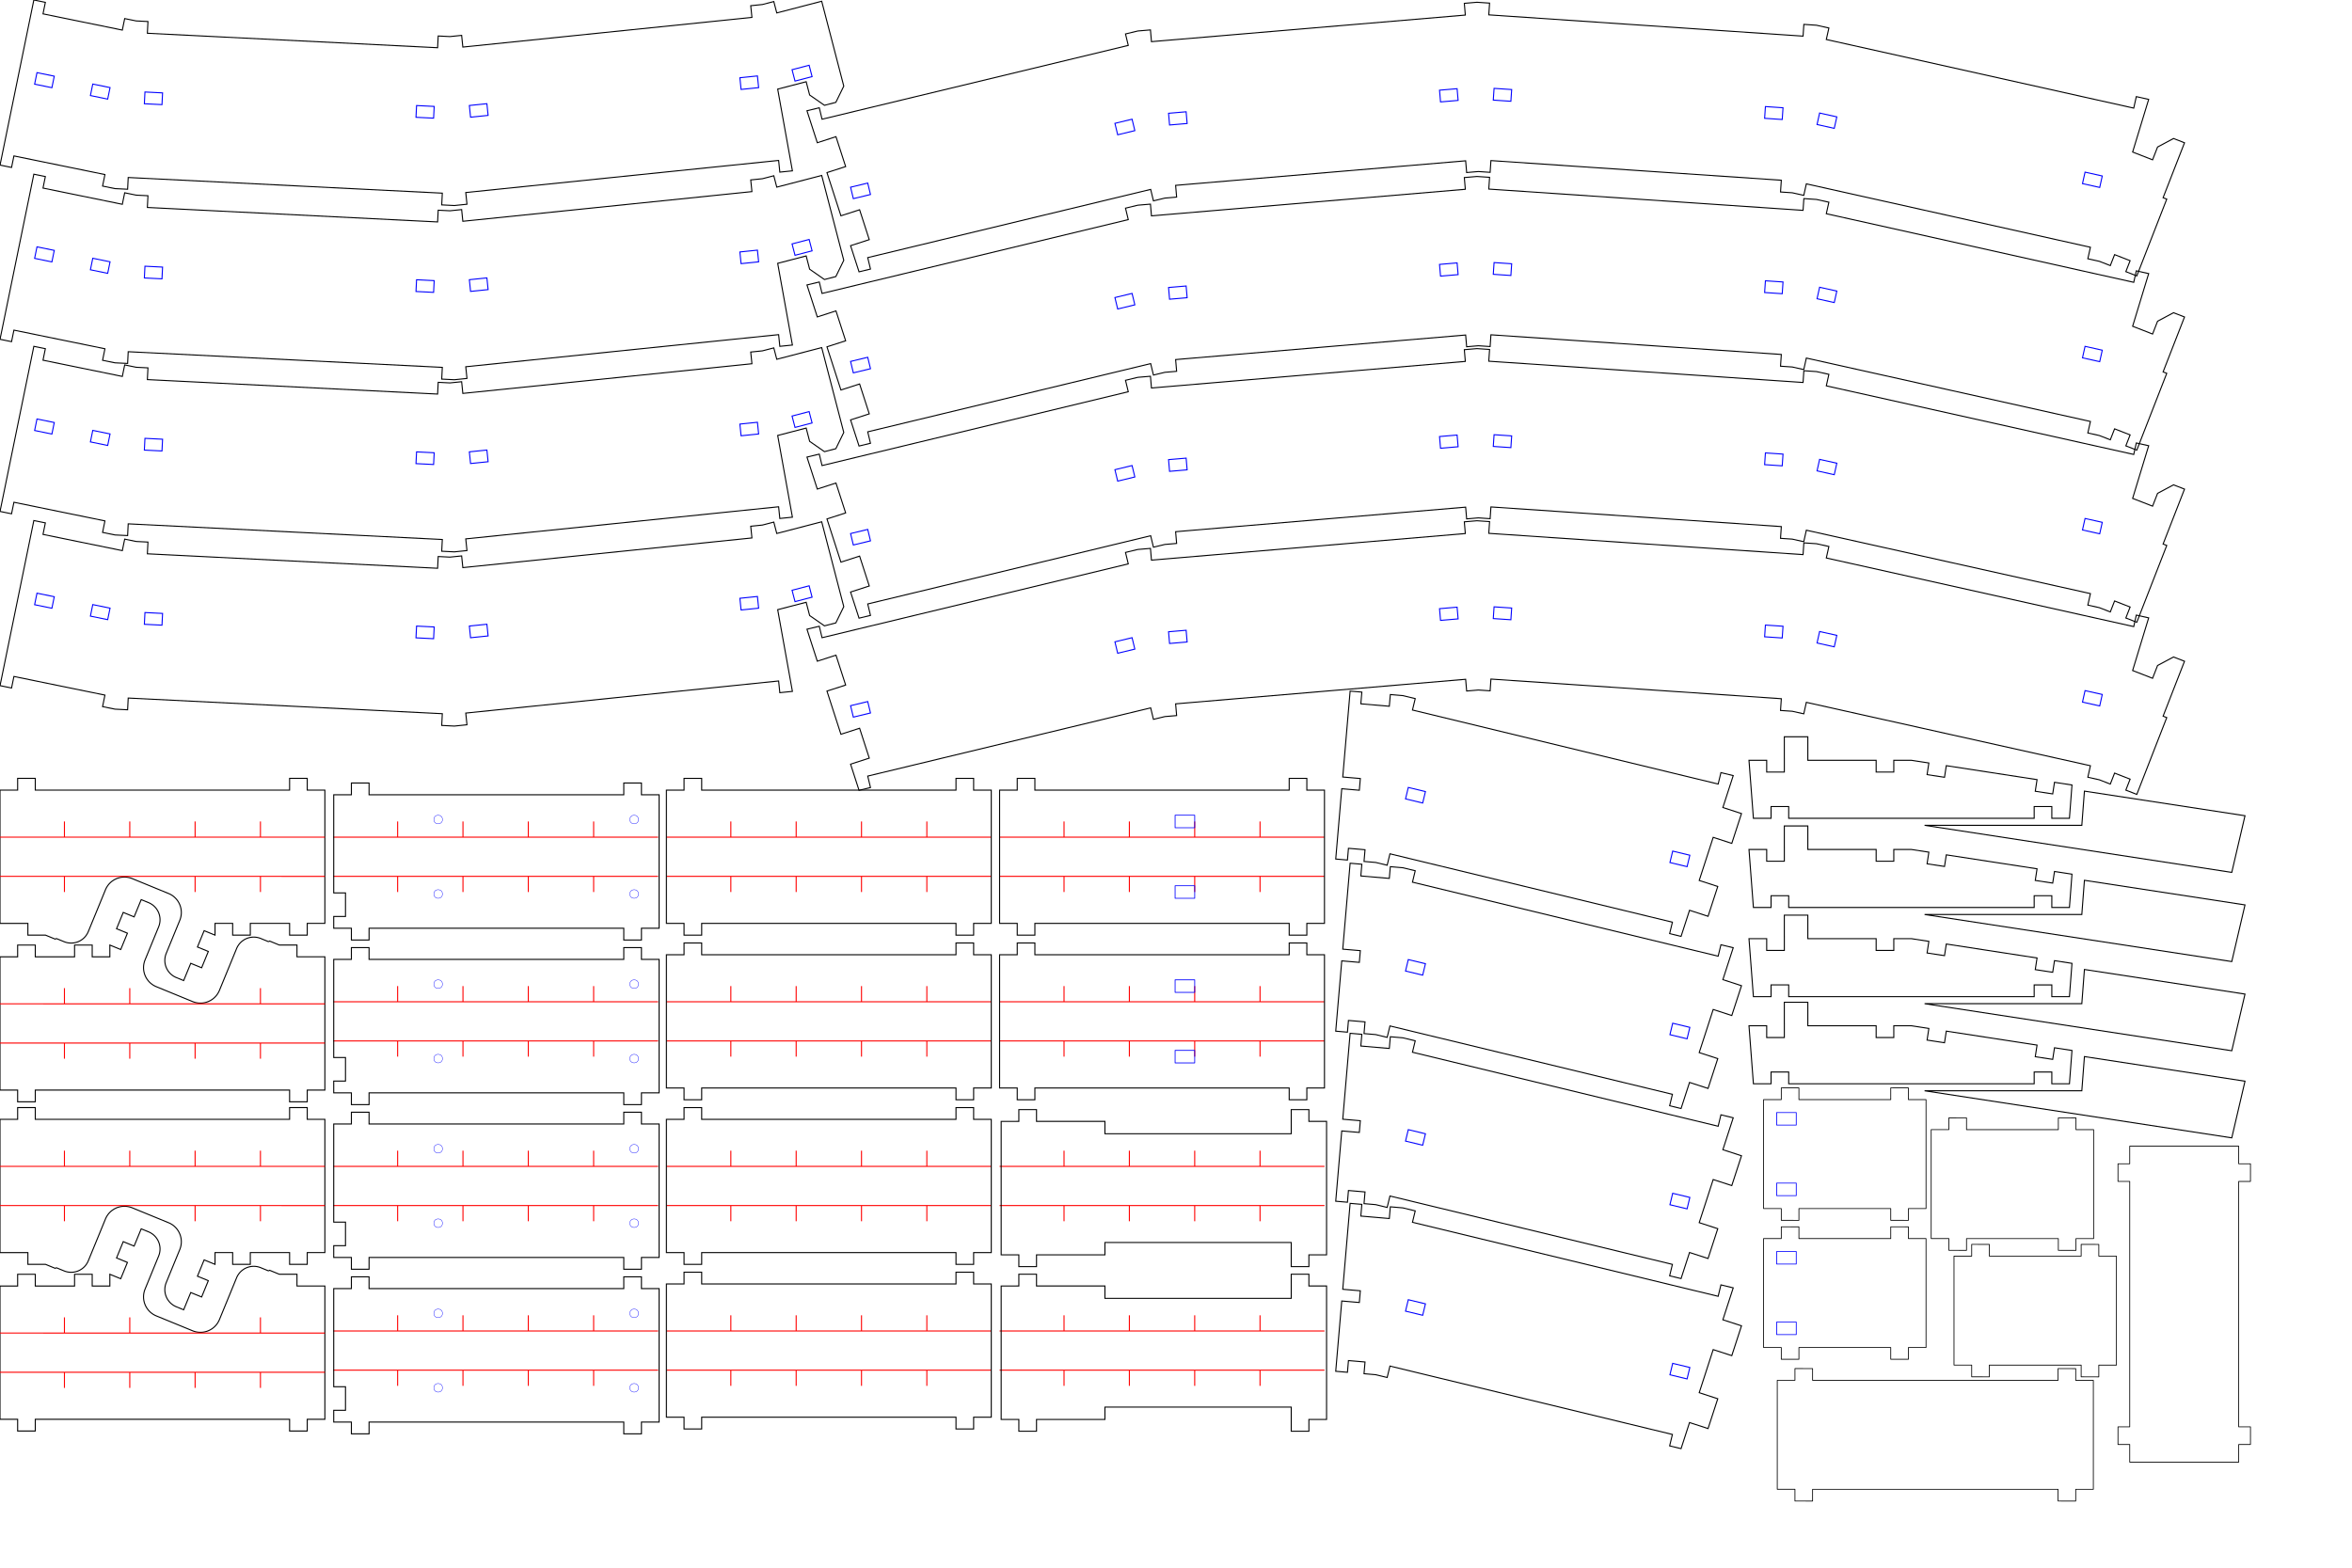 <?xml version="1.0" encoding="UTF-8" standalone="no"?>
<svg
   xmlns:dc="http://purl.org/dc/elements/1.1/"
   xmlns:cc="http://creativecommons.org/ns#"
   xmlns:rdf="http://www.w3.org/1999/02/22-rdf-syntax-ns#"
   xmlns:svg="http://www.w3.org/2000/svg"
   xmlns="http://www.w3.org/2000/svg"
   xmlns:sodipodi="http://sodipodi.sourceforge.net/DTD/sodipodi-0.dtd"
   xmlns:inkscape="http://www.inkscape.org/namespaces/inkscape"
   width="600mm"
   height="400mm"
   viewBox="0 0 600 400"
   version="1.1"
   id="svg8"
   inkscape:version="1.0.2 (e86c870879, 2021-01-15)"
   sodipodi:docname="5_1x_last_piece.svg">
  <defs
     id="defs1031" />
  <sodipodi:namedview
     id="base"
     pagecolor="#ffffff"
     bordercolor="#666666"
     borderopacity="1.0"
     inkscape:pageopacity="0.0"
     inkscape:pageshadow="2"
     inkscape:zoom="0.175"
     inkscape:cx="1404.2967"
     inkscape:cy="1122.6555"
     inkscape:document-units="mm"
     inkscape:current-layer="g1096"
     inkscape:document-rotation="0"
     showgrid="false"
     showguides="true"
     inkscape:guide-bbox="true"
     inkscape:snap-center="true"
     inkscape:snap-intersection-paths="true"
     inkscape:snap-midpoints="true"
     inkscape:window-width="1364"
     inkscape:window-height="750"
     inkscape:window-x="1"
     inkscape:window-y="17"
     inkscape:window-maximized="0"
     inkscape:object-paths="true"
     inkscape:snap-smooth-nodes="true"
     inkscape:snap-global="true"
     inkscape:snap-bbox="true"
     inkscape:snap-bbox-edge-midpoints="false" />
  <g
     inkscape:label="test1"
     inkscape:groupmode="layer"
     id="g1096"
     style="display:inline">
    <path
       style="fill:none;stroke:#0000ff;stroke-width:0.265px;stroke-linecap:butt;stroke-linejoin:miter;stroke-opacity:1"
       d=""
       id="path952" />
    <path
       style="fill:none;stroke:#0000ff;stroke-width:0.265px;stroke-linecap:butt;stroke-linejoin:miter;stroke-opacity:1"
       d=""
       id="path1032" />
    <g
       id="g5289"
       transform="rotate(90,289.42,1012.598)" />
    <g
       id="g10091"
       transform="rotate(180,107.626,93.86)"
       style="display:inline">
      <g
         id="g2425-3"
         transform="rotate(-14.573,-438.714,658.673)">
        <path
           id="path2421-6"
           style="fill:none;stroke:#0000ff;stroke-width:0.265px;stroke-linecap:butt;stroke-linejoin:miter;stroke-opacity:1"
           d="m 117.131,296.367 v 3 h 4.5 v -3 z m 13.903,0.716 -0.454,2.965 4.448,0.682 0.454,-2.965 z m 68.575,10.51 -0.454,2.965 4.448,0.682 0.454,-2.965 z m 13.634,2.814 -0.898,2.862 4.293,1.348 0.898,-2.862 z m 66.192,20.778 -0.898,2.862 4.293,1.348 0.898,-2.862 z m 13.05,4.847 -1.322,2.693 4.04,1.983 1.322,-2.693 z m 13.04,6.4 -1.322,2.693 4.04,1.983 1.322,-2.693 z" />
        <path
           id="path2423-7"
           style="fill:none;stroke:#000000;stroke-width:0.265px;stroke-linecap:butt;stroke-linejoin:miter;stroke-opacity:1"
           d="m 128.036,274.367 -1.61,21.125 h -7.511 v -3.5 l -3,-3.5 h -3 l -3,3.5 v 22.375 h 11.845 v 3 h 3 l 2.966,0.455 0.454,-2.966 73.278,11.231 -0.455,2.966 2.965,0.454 2.862,0.899 0.899,-2.862 70.731,22.202 -0.898,2.862 2.862,0.898 2.693,1.322 1.322,-2.693 18.542,9.1 -1.321,2.693 2.693,1.322 18.945,-38.602 -2.693,-1.322 -1.322,2.693 -21.277,-10.443 1.321,-2.693 -2.898,-1.423 -3.08,-0.967 -0.899,2.862 -76.546,-24.027 0.898,-2.862 -3.08,-0.967 -3.192,-0.489 -0.454,2.966 -79.303,-12.154 0.454,-2.965 z" />
      </g>
      <g
         id="g2431-5"
         transform="rotate(-14.573,-612.529,636.448)">
        <path
           id="path2427-3"
           style="fill:none;stroke:#0000ff;stroke-width:0.265px;stroke-linecap:butt;stroke-linejoin:miter;stroke-opacity:1"
           d="m 117.131,296.367 v 3 h 4.5 v -3 z m 13.903,0.716 -0.454,2.965 4.448,0.682 0.454,-2.965 z m 68.575,10.51 -0.454,2.965 4.448,0.682 0.454,-2.965 z m 13.634,2.814 -0.898,2.862 4.293,1.348 0.898,-2.862 z m 66.192,20.778 -0.898,2.862 4.293,1.348 0.898,-2.862 z m 13.05,4.847 -1.322,2.693 4.04,1.983 1.322,-2.693 z m 13.04,6.4 -1.322,2.693 4.04,1.983 1.322,-2.693 z" />
        <path
           id="path2429-5"
           style="fill:none;stroke:#000000;stroke-width:0.265px;stroke-linecap:butt;stroke-linejoin:miter;stroke-opacity:1"
           d="m 128.036,274.367 -1.61,21.125 h -7.511 v -3.5 l -3,-3.5 h -3 l -3,3.5 v 22.375 h 11.845 v 3 h 3 l 2.966,0.455 0.454,-2.966 73.278,11.231 -0.455,2.966 2.965,0.454 2.862,0.899 0.899,-2.862 70.731,22.202 -0.898,2.862 2.862,0.898 2.693,1.322 1.322,-2.693 18.542,9.1 -1.321,2.693 2.693,1.322 18.945,-38.602 -2.693,-1.322 -1.322,2.693 -21.277,-10.443 1.321,-2.693 -2.898,-1.423 -3.08,-0.967 -0.899,2.862 -76.546,-24.027 0.898,-2.862 -3.08,-0.967 -3.192,-0.489 -0.454,2.966 -79.303,-12.154 0.454,-2.965 z" />
      </g>
      <g
         id="g2437-6"
         transform="rotate(-14.573,-784.275,614.488)">
        <path
           id="path2433-2"
           style="fill:none;stroke:#0000ff;stroke-width:0.265px;stroke-linecap:butt;stroke-linejoin:miter;stroke-opacity:1"
           d="m 117.131,296.367 v 3 h 4.5 v -3 z m 13.903,0.716 -0.454,2.965 4.448,0.682 0.454,-2.965 z m 68.575,10.51 -0.454,2.965 4.448,0.682 0.454,-2.965 z m 13.634,2.814 -0.898,2.862 4.293,1.348 0.898,-2.862 z m 66.192,20.778 -0.898,2.862 4.293,1.348 0.898,-2.862 z m 13.05,4.847 -1.322,2.693 4.04,1.983 1.322,-2.693 z m 13.04,6.4 -1.322,2.693 4.04,1.983 1.322,-2.693 z" />
        <path
           id="path2435-9"
           style="fill:none;stroke:#000000;stroke-width:0.265px;stroke-linecap:butt;stroke-linejoin:miter;stroke-opacity:1"
           d="m 128.036,274.367 -1.61,21.125 h -7.511 v -3.5 l -3,-3.5 h -3 l -3,3.5 v 22.375 h 11.845 v 3 h 3 l 2.966,0.455 0.454,-2.966 73.278,11.231 -0.455,2.966 2.965,0.454 2.862,0.899 0.899,-2.862 70.731,22.202 -0.898,2.862 2.862,0.898 2.693,1.322 1.322,-2.693 18.542,9.1 -1.321,2.693 2.693,1.322 18.945,-38.602 -2.693,-1.322 -1.322,2.693 -21.277,-10.443 1.321,-2.693 -2.898,-1.423 -3.08,-0.967 -0.899,2.862 -76.546,-24.027 0.898,-2.862 -3.08,-0.967 -3.192,-0.489 -0.454,2.966 -79.303,-12.154 0.454,-2.965 z" />
      </g>
      <g
         id="g2443-1"
         transform="rotate(-14.573,-958.09,592.263)">
        <path
           id="path2439-2"
           style="fill:none;stroke:#0000ff;stroke-width:0.265px;stroke-linecap:butt;stroke-linejoin:miter;stroke-opacity:1"
           d="m 117.131,296.367 v 3 h 4.5 v -3 z m 13.903,0.716 -0.454,2.965 4.448,0.682 0.454,-2.965 z m 68.575,10.51 -0.454,2.965 4.448,0.682 0.454,-2.965 z m 13.634,2.814 -0.898,2.862 4.293,1.348 0.898,-2.862 z m 66.192,20.778 -0.898,2.862 4.293,1.348 0.898,-2.862 z m 13.05,4.847 -1.322,2.693 4.04,1.983 1.322,-2.693 z m 13.04,6.4 -1.322,2.693 4.04,1.983 1.322,-2.693 z" />
        <path
           id="path2441-7"
           style="fill:none;stroke:#000000;stroke-width:0.265px;stroke-linecap:butt;stroke-linejoin:miter;stroke-opacity:1"
           d="m 128.036,274.367 -1.61,21.125 h -7.511 v -3.5 l -3,-3.5 h -3 l -3,3.5 v 22.375 h 11.845 v 3 h 3 l 2.966,0.455 0.454,-2.966 73.278,11.231 -0.455,2.966 2.965,0.454 2.862,0.899 0.899,-2.862 70.731,22.202 -0.898,2.862 2.862,0.898 2.693,1.322 1.322,-2.693 18.542,9.1 -1.321,2.693 2.693,1.322 18.945,-38.602 -2.693,-1.322 -1.322,2.693 -21.277,-10.443 1.321,-2.693 -2.898,-1.423 -3.08,-0.967 -0.899,2.862 -76.546,-24.027 0.898,-2.862 -3.08,-0.967 -3.192,-0.489 -0.454,2.966 -79.303,-12.154 0.454,-2.965 z" />
      </g>
    </g>
    <g
       id="g9321"
       transform="translate(0,-601.396)"
       style="display:inline">
      <g
         id="g9355">
        <path
           id="path2013-0"
           style="fill:none;stroke:#ff0000;stroke-width:0.265px;stroke-linecap:butt;stroke-linejoin:miter;stroke-opacity:1"
           d="m 236.438,829 v -4 m 0,-10 v -4 m -16.667,18 v -4 m 0,-10 v -4 m -16.667,18 v -4 m 0,-10 v -4 m -16.667,18 v -4 m 0,-10 v -4 m -16.438,14 h 82.876 M 170,815 h 82.876"
           sodipodi:nodetypes="cccccccccccccccccccc" />
        <g
           transform="translate(211.438,820)"
           id="g2019-9">
          <path
             style="fill:none;stroke:#000000;stroke-width:0.265px;stroke-linecap:butt;stroke-linejoin:miter;stroke-opacity:1"
             d="m -36.938,-17 v -3 h 4.5 v 3 h 64.876 v -3 h 4.5 v 3 h 4.5 v 34 h -4.5 v 3 h -4.5 v -3 h -64.876 v 3 h -4.5 v -3 h -4.5 v -34 z"
             id="path2015-3" />
          <path
             style="fill:none;stroke:#0000ff;stroke-width:0.265px;stroke-linecap:butt;stroke-linejoin:miter;stroke-opacity:1"
             d=""
             id="path2017-6" />
        </g>
      </g>
      <g
         id="g9349">
        <path
           id="path2614-0"
           style="fill:none;stroke:#ff0000;stroke-width:0.265px;stroke-linecap:butt;stroke-linejoin:miter;stroke-opacity:1"
           d="m 151.438,829 v -4 m 0,-10 v -4 m -16.667,18 v -4 m 0,-10 v -4 m -16.667,18 v -4 m 0,-10 v -4 m -16.667,18 v -4 m 0,-10 v -4 m -16.438,14 h 82.876 M 85,815 h 82.876"
           sodipodi:nodetypes="cccccccccccccccccccc" />
        <g
           transform="translate(126.438,820)"
           id="g2620-6">
          <path
             id="path2616-2"
             style="fill:none;stroke:#000000;stroke-width:1px;stroke-linecap:butt;stroke-linejoin:miter;stroke-opacity:1"
             d="m 338.268,2834.646 v 11.338 h -17.008 v 94.488 h 11.336 v 22.678 h -11.336 v 11.338 h 17.008 v 11.338 h 17.008 v -11.338 h 245.201 v 11.338 h 17.008 v -11.338 h 17.008 v -128.504 h -17.008 v -11.338 h -17.008 v 11.338 H 355.275 v -11.338 z"
             transform="matrix(0.265,0,0,0.265,-126.438,-770)" />
          <path
             style="fill:none;stroke:#0000ff;stroke-width:0.265px;stroke-linecap:butt;stroke-linejoin:miter;stroke-opacity:1"
             d=""
             id="path2618-6" />
        </g>
        <circle
           style="display:inline;fill:none;stroke:#0000ff;stroke-width:0.1;stroke-linejoin:round;stroke-opacity:1;stop-color:#000000"
           id="circle2714-1"
           cx="161.776"
           cy="829.5"
           r="1.1" />
        <circle
           style="display:inline;fill:none;stroke:#0000ff;stroke-width:0.1;stroke-linejoin:round;stroke-opacity:1;stop-color:#000000"
           id="circle8351-8"
           cx="161.776"
           cy="810.5"
           r="1.1" />
        <circle
           style="display:inline;fill:none;stroke:#0000ff;stroke-width:0.1;stroke-linejoin:round;stroke-opacity:1;stop-color:#000000"
           id="circle8353-7"
           cx="111.776"
           cy="829.5"
           r="1.1" />
        <circle
           style="display:inline;fill:none;stroke:#0000ff;stroke-width:0.1;stroke-linejoin:round;stroke-opacity:1;stop-color:#000000"
           id="circle8355-9"
           cx="111.776"
           cy="810.5"
           r="1.1" />
      </g>
      <g
         id="g9339">
        <path
           id="path3151-2"
           style="fill:none;stroke:#000000;stroke-width:0.265px;stroke-linecap:butt;stroke-linejoin:miter;stroke-opacity:1"
           d="M 4.5,800 V 803 H 1.9828281e-4 v 34 H 7.115 v 3 h 4.5 l 2.487,1.02 0.16,-0.096 a 0.25,0.25 0 0 1 0.224,-0.017 l 1.85,0.759 c 2.439,1 5.197,-0.153 6.197,-2.592 l 2.875,-7.007 0.166,-0.406 1.32,-3.217 c 0.827,-2.015 2.753,-3.241 4.8,-3.261 0.682,-0.007 1.379,0.121 2.051,0.396 l 9.252,3.796 c 2.686,1.102 3.966,4.161 2.865,6.847 -7.94e-4,0.002 -0.004,0.008 -0.007,0.015 0.002,-0.004 0.004,-0.007 0.005,-0.009 l -2.102,5.123 -1.348,3.286 c -1,2.439 0.153,5.197 2.592,6.197 l 1.85,0.759 1.808,-4.406 2.776,1.138 1.708,-4.163 -2.776,-1.138 1.708,-4.164 2.776,1.139 v -3 h 4.5 v 3 h 4.5 v -3 H 73.876 v 3 h 4.5 v -3 h 4.5 V 803 h -4.5 v -3 H 73.876 V 803 H 9 v -3 z" />
        <path
           id="path3153-0"
           style="fill:none;stroke:#ff0000;stroke-width:0.265px;stroke-linecap:butt;stroke-linejoin:miter;stroke-opacity:1"
           d="m 66.438,829 v -4 m 0,-10 v -4 m -16.667,18 v -4 m 0,-10 v -4 m -16.667,4 v -4 m -16.667,4 v -4 m -16.438,14 H 82.876 M 0,815 h 82.876 m -66.438,14 v -4" />
      </g>
      <g
         id="g9361"
         transform="rotate(180,41.438,841.264)">
        <path
           id="path9357"
           style="fill:none;stroke:#000000;stroke-width:0.265px;stroke-linecap:butt;stroke-linejoin:miter;stroke-opacity:1"
           d="M 4.5,800 V 803 H 1.9828281e-4 v 34 H 7.115 v 3 h 4.5 l 2.487,1.02 0.16,-0.096 a 0.25,0.25 0 0 1 0.224,-0.017 l 1.85,0.759 c 2.439,1 5.197,-0.153 6.197,-2.592 l 2.875,-7.007 0.166,-0.406 1.32,-3.217 c 0.827,-2.015 2.753,-3.241 4.8,-3.261 0.682,-0.007 1.379,0.121 2.051,0.396 l 9.252,3.796 c 2.686,1.102 3.966,4.161 2.865,6.847 -7.94e-4,0.002 -0.004,0.008 -0.007,0.015 0.002,-0.004 0.004,-0.007 0.005,-0.009 l -2.102,5.123 -1.348,3.286 c -1,2.439 0.153,5.197 2.592,6.197 l 1.85,0.759 1.808,-4.406 2.776,1.138 1.708,-4.163 -2.776,-1.138 1.708,-4.164 2.776,1.139 v -3 h 4.5 v 3 h 4.5 v -3 H 73.876 v 3 h 4.5 v -3 h 4.5 V 803 h -4.5 v -3 H 73.876 V 803 H 9 v -3 z" />
        <path
           id="path9359"
           style="fill:none;stroke:#ff0000;stroke-width:0.265px;stroke-linecap:butt;stroke-linejoin:miter;stroke-opacity:1"
           d="m 66.438,829 v -4 m 0,-10 v -4 m -16.667,18 v -4 m 0,-10 v -4 m -16.667,4 v -4 m -16.667,4 v -4 m -16.438,14 H 82.876 M 0,815 h 82.876 m -66.438,14 v -4" />
      </g>
      <g
         id="g9371"
         transform="translate(0,42)">
        <path
           id="path9363"
           style="fill:none;stroke:#ff0000;stroke-width:0.265px;stroke-linecap:butt;stroke-linejoin:miter;stroke-opacity:1"
           d="m 236.438,829 v -4 m 0,-10 v -4 m -16.667,18 v -4 m 0,-10 v -4 m -16.667,18 v -4 m 0,-10 v -4 m -16.667,18 v -4 m 0,-10 v -4 m -16.438,14 h 82.876 M 170,815 h 82.876"
           sodipodi:nodetypes="cccccccccccccccccccc" />
        <g
           transform="translate(211.438,820)"
           id="g9369">
          <path
             style="fill:none;stroke:#000000;stroke-width:0.265px;stroke-linecap:butt;stroke-linejoin:miter;stroke-opacity:1"
             d="m -36.938,-17 v -3 h 4.5 v 3 h 64.876 v -3 h 4.5 v 3 h 4.5 v 34 h -4.5 v 3 h -4.5 v -3 h -64.876 v 3 h -4.5 v -3 h -4.5 v -34 z"
             id="path9365" />
          <path
             style="fill:none;stroke:#0000ff;stroke-width:0.265px;stroke-linecap:butt;stroke-linejoin:miter;stroke-opacity:1"
             d=""
             id="path9367" />
        </g>
      </g>
      <g
         id="g9389"
         transform="translate(0,42)">
        <path
           id="path9373"
           style="fill:none;stroke:#ff0000;stroke-width:0.265px;stroke-linecap:butt;stroke-linejoin:miter;stroke-opacity:1"
           d="m 151.438,829 v -4 m 0,-10 v -4 m -16.667,18 v -4 m 0,-10 v -4 m -16.667,18 v -4 m 0,-10 v -4 m -16.667,18 v -4 m 0,-10 v -4 m -16.438,14 h 82.876 M 85,815 h 82.876"
           sodipodi:nodetypes="cccccccccccccccccccc" />
        <g
           transform="translate(126.438,820)"
           id="g9379">
          <path
             id="path9375"
             style="fill:none;stroke:#000000;stroke-width:1px;stroke-linecap:butt;stroke-linejoin:miter;stroke-opacity:1"
             d="m 338.268,2834.646 v 11.338 h -17.008 v 94.488 h 11.336 v 22.678 h -11.336 v 11.338 h 17.008 v 11.338 h 17.008 v -11.338 h 245.201 v 11.338 h 17.008 v -11.338 h 17.008 v -128.504 h -17.008 v -11.338 h -17.008 v 11.338 H 355.275 v -11.338 z"
             transform="matrix(0.265,0,0,0.265,-126.438,-770)" />
          <path
             style="fill:none;stroke:#0000ff;stroke-width:0.265px;stroke-linecap:butt;stroke-linejoin:miter;stroke-opacity:1"
             d=""
             id="path9377" />
        </g>
        <circle
           style="display:inline;fill:none;stroke:#0000ff;stroke-width:0.1;stroke-linejoin:round;stroke-opacity:1;stop-color:#000000"
           id="circle9381"
           cx="161.776"
           cy="829.5"
           r="1.1" />
        <circle
           style="display:inline;fill:none;stroke:#0000ff;stroke-width:0.1;stroke-linejoin:round;stroke-opacity:1;stop-color:#000000"
           id="circle9383"
           cx="161.776"
           cy="810.5"
           r="1.1" />
        <circle
           style="display:inline;fill:none;stroke:#0000ff;stroke-width:0.1;stroke-linejoin:round;stroke-opacity:1;stop-color:#000000"
           id="circle9385"
           cx="111.776"
           cy="829.5"
           r="1.1" />
        <circle
           style="display:inline;fill:none;stroke:#0000ff;stroke-width:0.1;stroke-linejoin:round;stroke-opacity:1;stop-color:#000000"
           id="circle9387"
           cx="111.776"
           cy="810.5"
           r="1.1" />
      </g>
      <g
         id="g9399"
         transform="translate(0,84)">
        <path
           id="path9391"
           style="fill:none;stroke:#ff0000;stroke-width:0.265px;stroke-linecap:butt;stroke-linejoin:miter;stroke-opacity:1"
           d="m 236.438,829 v -4 m 0,-10 v -4 m -16.667,18 v -4 m 0,-10 v -4 m -16.667,18 v -4 m 0,-10 v -4 m -16.667,18 v -4 m 0,-10 v -4 m -16.438,14 h 82.876 M 170,815 h 82.876"
           sodipodi:nodetypes="cccccccccccccccccccc" />
        <g
           transform="translate(211.438,820)"
           id="g9397">
          <path
             style="fill:none;stroke:#000000;stroke-width:0.265px;stroke-linecap:butt;stroke-linejoin:miter;stroke-opacity:1"
             d="m -36.938,-17 v -3 h 4.5 v 3 h 64.876 v -3 h 4.5 v 3 h 4.5 v 34 h -4.5 v 3 h -4.5 v -3 h -64.876 v 3 h -4.5 v -3 h -4.5 v -34 z"
             id="path9393" />
          <path
             style="fill:none;stroke:#0000ff;stroke-width:0.265px;stroke-linecap:butt;stroke-linejoin:miter;stroke-opacity:1"
             d=""
             id="path9395" />
        </g>
      </g>
      <g
         id="g9417"
         transform="translate(0,84)">
        <path
           id="path9401"
           style="fill:none;stroke:#ff0000;stroke-width:0.265px;stroke-linecap:butt;stroke-linejoin:miter;stroke-opacity:1"
           d="m 151.438,829 v -4 m 0,-10 v -4 m -16.667,18 v -4 m 0,-10 v -4 m -16.667,18 v -4 m 0,-10 v -4 m -16.667,18 v -4 m 0,-10 v -4 m -16.438,14 h 82.876 M 85,815 h 82.876"
           sodipodi:nodetypes="cccccccccccccccccccc" />
        <g
           transform="translate(126.438,820)"
           id="g9407">
          <path
             id="path9403"
             style="fill:none;stroke:#000000;stroke-width:1px;stroke-linecap:butt;stroke-linejoin:miter;stroke-opacity:1"
             d="m 338.268,2834.646 v 11.338 h -17.008 v 94.488 h 11.336 v 22.678 h -11.336 v 11.338 h 17.008 v 11.338 h 17.008 v -11.338 h 245.201 v 11.338 h 17.008 v -11.338 h 17.008 v -128.504 h -17.008 v -11.338 h -17.008 v 11.338 H 355.275 v -11.338 z"
             transform="matrix(0.265,0,0,0.265,-126.438,-770)" />
          <path
             style="fill:none;stroke:#0000ff;stroke-width:0.265px;stroke-linecap:butt;stroke-linejoin:miter;stroke-opacity:1"
             d=""
             id="path9405" />
        </g>
        <circle
           style="display:inline;fill:none;stroke:#0000ff;stroke-width:0.1;stroke-linejoin:round;stroke-opacity:1;stop-color:#000000"
           id="circle9409"
           cx="161.776"
           cy="829.5"
           r="1.1" />
        <circle
           style="display:inline;fill:none;stroke:#0000ff;stroke-width:0.1;stroke-linejoin:round;stroke-opacity:1;stop-color:#000000"
           id="circle9411"
           cx="161.776"
           cy="810.5"
           r="1.1" />
        <circle
           style="display:inline;fill:none;stroke:#0000ff;stroke-width:0.1;stroke-linejoin:round;stroke-opacity:1;stop-color:#000000"
           id="circle9413"
           cx="111.776"
           cy="829.5"
           r="1.1" />
        <circle
           style="display:inline;fill:none;stroke:#0000ff;stroke-width:0.1;stroke-linejoin:round;stroke-opacity:1;stop-color:#000000"
           id="circle9415"
           cx="111.776"
           cy="810.5"
           r="1.1" />
      </g>
      <g
         id="g9423"
         transform="translate(0,84)">
        <path
           id="path9419"
           style="fill:none;stroke:#000000;stroke-width:0.265px;stroke-linecap:butt;stroke-linejoin:miter;stroke-opacity:1"
           d="M 4.5,800 V 803 H 1.9828281e-4 v 34 H 7.115 v 3 h 4.5 l 2.487,1.02 0.16,-0.096 a 0.25,0.25 0 0 1 0.224,-0.017 l 1.85,0.759 c 2.439,1 5.197,-0.153 6.197,-2.592 l 2.875,-7.007 0.166,-0.406 1.32,-3.217 c 0.827,-2.015 2.753,-3.241 4.8,-3.261 0.682,-0.007 1.379,0.121 2.051,0.396 l 9.252,3.796 c 2.686,1.102 3.966,4.161 2.865,6.847 -7.94e-4,0.002 -0.004,0.008 -0.007,0.015 0.002,-0.004 0.004,-0.007 0.005,-0.009 l -2.102,5.123 -1.348,3.286 c -1,2.439 0.153,5.197 2.592,6.197 l 1.85,0.759 1.808,-4.406 2.776,1.138 1.708,-4.163 -2.776,-1.138 1.708,-4.164 2.776,1.139 v -3 h 4.5 v 3 h 4.5 v -3 H 73.876 v 3 h 4.5 v -3 h 4.5 V 803 h -4.5 v -3 H 73.876 V 803 H 9 v -3 z" />
        <path
           id="path9421"
           style="fill:none;stroke:#ff0000;stroke-width:0.265px;stroke-linecap:butt;stroke-linejoin:miter;stroke-opacity:1"
           d="m 66.438,829 v -4 m 0,-10 v -4 m -16.667,18 v -4 m 0,-10 v -4 m -16.667,4 v -4 m -16.667,4 v -4 m -16.438,14 H 82.876 M 0,815 h 82.876 m -66.438,14 v -4" />
      </g>
      <g
         id="g9429"
         transform="rotate(180,41.438,883.264)">
        <path
           id="path9425"
           style="fill:none;stroke:#000000;stroke-width:0.265px;stroke-linecap:butt;stroke-linejoin:miter;stroke-opacity:1"
           d="M 4.5,800 V 803 H 1.9828281e-4 v 34 H 7.115 v 3 h 4.5 l 2.487,1.02 0.16,-0.096 a 0.25,0.25 0 0 1 0.224,-0.017 l 1.85,0.759 c 2.439,1 5.197,-0.153 6.197,-2.592 l 2.875,-7.007 0.166,-0.406 1.32,-3.217 c 0.827,-2.015 2.753,-3.241 4.8,-3.261 0.682,-0.007 1.379,0.121 2.051,0.396 l 9.252,3.796 c 2.686,1.102 3.966,4.161 2.865,6.847 -7.94e-4,0.002 -0.004,0.008 -0.007,0.015 0.002,-0.004 0.004,-0.007 0.005,-0.009 l -2.102,5.123 -1.348,3.286 c -1,2.439 0.153,5.197 2.592,6.197 l 1.85,0.759 1.808,-4.406 2.776,1.138 1.708,-4.163 -2.776,-1.138 1.708,-4.164 2.776,1.139 v -3 h 4.5 v 3 h 4.5 v -3 H 73.876 v 3 h 4.5 v -3 h 4.5 V 803 h -4.5 v -3 H 73.876 V 803 H 9 v -3 z" />
        <path
           id="path9427"
           style="fill:none;stroke:#ff0000;stroke-width:0.265px;stroke-linecap:butt;stroke-linejoin:miter;stroke-opacity:1"
           d="m 66.438,829 v -4 m 0,-10 v -4 m -16.667,18 v -4 m 0,-10 v -4 m -16.667,4 v -4 m -16.667,4 v -4 m -16.438,14 H 82.876 M 0,815 h 82.876 m -66.438,14 v -4" />
      </g>
      <g
         id="g9439"
         transform="translate(0,126)">
        <path
           id="path9431"
           style="fill:none;stroke:#ff0000;stroke-width:0.265px;stroke-linecap:butt;stroke-linejoin:miter;stroke-opacity:1"
           d="m 236.438,829 v -4 m 0,-10 v -4 m -16.667,18 v -4 m 0,-10 v -4 m -16.667,18 v -4 m 0,-10 v -4 m -16.667,18 v -4 m 0,-10 v -4 m -16.438,14 h 82.876 M 170,815 h 82.876"
           sodipodi:nodetypes="cccccccccccccccccccc" />
        <g
           transform="translate(211.438,820)"
           id="g9437">
          <path
             style="fill:none;stroke:#000000;stroke-width:0.265px;stroke-linecap:butt;stroke-linejoin:miter;stroke-opacity:1"
             d="m -36.938,-17 v -3 h 4.5 v 3 h 64.876 v -3 h 4.5 v 3 h 4.5 v 34 h -4.5 v 3 h -4.5 v -3 h -64.876 v 3 h -4.5 v -3 h -4.5 v -34 z"
             id="path9433" />
          <path
             style="fill:none;stroke:#0000ff;stroke-width:0.265px;stroke-linecap:butt;stroke-linejoin:miter;stroke-opacity:1"
             d=""
             id="path9435" />
        </g>
      </g>
      <g
         id="g9457"
         transform="translate(0,126)">
        <path
           id="path9441"
           style="fill:none;stroke:#ff0000;stroke-width:0.265px;stroke-linecap:butt;stroke-linejoin:miter;stroke-opacity:1"
           d="m 151.438,829 v -4 m 0,-10 v -4 m -16.667,18 v -4 m 0,-10 v -4 m -16.667,18 v -4 m 0,-10 v -4 m -16.667,18 v -4 m 0,-10 v -4 m -16.438,14 h 82.876 M 85,815 h 82.876"
           sodipodi:nodetypes="cccccccccccccccccccc" />
        <g
           transform="translate(126.438,820)"
           id="g9447">
          <path
             id="path9443"
             style="fill:none;stroke:#000000;stroke-width:1px;stroke-linecap:butt;stroke-linejoin:miter;stroke-opacity:1"
             d="m 338.268,2834.646 v 11.338 h -17.008 v 94.488 h 11.336 v 22.678 h -11.336 v 11.338 h 17.008 v 11.338 h 17.008 v -11.338 h 245.201 v 11.338 h 17.008 v -11.338 h 17.008 v -128.504 h -17.008 v -11.338 h -17.008 v 11.338 H 355.275 v -11.338 z"
             transform="matrix(0.265,0,0,0.265,-126.438,-770)" />
          <path
             style="fill:none;stroke:#0000ff;stroke-width:0.265px;stroke-linecap:butt;stroke-linejoin:miter;stroke-opacity:1"
             d=""
             id="path9445" />
        </g>
        <circle
           style="display:inline;fill:none;stroke:#0000ff;stroke-width:0.1;stroke-linejoin:round;stroke-opacity:1;stop-color:#000000"
           id="circle9449"
           cx="161.776"
           cy="829.5"
           r="1.1" />
        <circle
           style="display:inline;fill:none;stroke:#0000ff;stroke-width:0.1;stroke-linejoin:round;stroke-opacity:1;stop-color:#000000"
           id="circle9451"
           cx="161.776"
           cy="810.5"
           r="1.1" />
        <circle
           style="display:inline;fill:none;stroke:#0000ff;stroke-width:0.1;stroke-linejoin:round;stroke-opacity:1;stop-color:#000000"
           id="circle9453"
           cx="111.776"
           cy="829.5"
           r="1.1" />
        <circle
           style="display:inline;fill:none;stroke:#0000ff;stroke-width:0.1;stroke-linejoin:round;stroke-opacity:1;stop-color:#000000"
           id="circle9455"
           cx="111.776"
           cy="810.5"
           r="1.1" />
      </g>
      <g
         id="g9477"
         transform="translate(85,42)">
        <path
           id="path9469"
           style="fill:none;stroke:#ff0000;stroke-width:0.265px;stroke-linecap:butt;stroke-linejoin:miter;stroke-opacity:1"
           d="m 236.438,829 v -4 m 0,-10 v -4 m -16.667,18 v -4 m 0,-10 v -4 m -16.667,18 v -4 m 0,-10 v -4 m -16.667,18 v -4 m 0,-10 v -4 m -16.438,14 h 82.876 M 170,815 h 82.876"
           sodipodi:nodetypes="cccccccccccccccccccc" />
        <g
           transform="translate(211.438,820)"
           id="g9475">
          <path
             style="fill:none;stroke:#000000;stroke-width:0.265px;stroke-linecap:butt;stroke-linejoin:miter;stroke-opacity:1"
             d="m -36.938,-17 v -3 h 4.5 v 3 h 64.876 v -3 h 4.5 v 3 h 4.5 v 34 h -4.5 v 3 h -4.5 v -3 h -64.876 v 3 h -4.5 v -3 h -4.5 v -34 z"
             id="path9471" />
          <path
             style="fill:none;stroke:#0000ff;stroke-width:0.265px;stroke-linecap:butt;stroke-linejoin:miter;stroke-opacity:1"
             d=""
             id="path9473" />
        </g>
        <rect
           style="display:inline;fill:none;fill-opacity:1;stroke:#0000ff;stroke-width:0.2;stroke-linejoin:round;stroke-miterlimit:4;stroke-dasharray:none;stroke-opacity:1;stop-color:#000000"
           id="rect1401"
           width="5"
           height="3.2"
           x="214.772"
           y="809.4" />
        <rect
           style="display:inline;fill:none;fill-opacity:1;stroke:#0000ff;stroke-width:0.2;stroke-linejoin:round;stroke-miterlimit:4;stroke-dasharray:none;stroke-opacity:1;stop-color:#000000"
           id="rect1403"
           width="5"
           height="3.2"
           x="214.772"
           y="827.4" />
      </g>
      <g
         id="g1270"
         transform="translate(85,126)">
        <path
           id="path1262"
           style="fill:none;stroke:#ff0000;stroke-width:0.265px;stroke-linecap:butt;stroke-linejoin:miter;stroke-opacity:1"
           d="m 236.438,829 v -4 m 0,-10 v -4 m -16.667,18 v -4 m 0,-10 v -4 m -16.667,18 v -4 m 0,-10 v -4 m -16.667,18 v -4 m 0,-10 v -4 m -16.438,14 h 82.876 M 170,815 h 82.876"
           sodipodi:nodetypes="cccccccccccccccccccc" />
        <g
           transform="translate(211.438,820)"
           id="g1268">
          <path
             id="path1264"
             style="fill:none;stroke:#000000;stroke-width:1px;stroke-linecap:butt;stroke-linejoin:miter;stroke-opacity:1"
             d="m 980.787,1236.221 v 11.34 H 963.779 v 128.504 h 17.008 v 11.338 h 17.008 v -11.338 h 65.863 V 1364.16 h 179.338 v 23.242 h 17.008 v -11.338 h 17.008 v -128.504 h -17.008 v -11.34 h -17.008 v 23.246 h -179.338 v -11.907 h -65.863 v -11.34 z"
             transform="matrix(0.265,0,0,0.265,-296.438,-347.083)"
             sodipodi:nodetypes="ccccccccccccccccccccccccc" />
          <path
             style="fill:none;stroke:#0000ff;stroke-width:0.265px;stroke-linecap:butt;stroke-linejoin:miter;stroke-opacity:1"
             d=""
             id="path1266" />
        </g>
      </g>
      <g
         id="g1375"
         transform="translate(85,84)">
        <path
           id="path1367"
           style="fill:none;stroke:#ff0000;stroke-width:0.265px;stroke-linecap:butt;stroke-linejoin:miter;stroke-opacity:1"
           d="m 236.438,829 v -4 m 0,-10 v -4 m -16.667,18 v -4 m 0,-10 v -4 m -16.667,18 v -4 m 0,-10 v -4 m -16.667,18 v -4 m 0,-10 v -4 m -16.438,14 h 82.876 M 170,815 h 82.876"
           sodipodi:nodetypes="cccccccccccccccccccc" />
        <g
           transform="translate(211.438,820)"
           id="g1373">
          <path
             id="path1369"
             style="fill:none;stroke:#000000;stroke-width:1px;stroke-linecap:butt;stroke-linejoin:miter;stroke-opacity:1"
             d="m 980.787,1236.221 v 11.34 H 963.779 v 128.504 h 17.008 v 11.338 h 17.008 v -11.338 h 65.863 v -11.903 h 179.338 v 23.241 h 17.008 v -11.338 h 17.008 v -128.504 h -17.008 v -11.34 h -17.008 v 23.244 h -179.338 v -11.904 h -65.863 v -11.34 z"
             transform="matrix(0.265,0,0,0.265,-296.438,-347.083)"
             sodipodi:nodetypes="ccccccccccccccccccccccccc" />
          <path
             style="fill:none;stroke:#0000ff;stroke-width:0.265px;stroke-linecap:butt;stroke-linejoin:miter;stroke-opacity:1"
             d=""
             id="path1371" />
        </g>
      </g>
      <g
         id="g1452"
         transform="translate(85,-4.6e-4)">
        <path
           id="path1440"
           style="fill:none;stroke:#ff0000;stroke-width:0.265px;stroke-linecap:butt;stroke-linejoin:miter;stroke-opacity:1"
           d="m 236.438,829 v -4 m 0,-10 v -4 m -16.667,18 v -4 m 0,-10 v -4 m -16.667,18 v -4 m 0,-10 v -4 m -16.667,18 v -4 m 0,-10 v -4 m -16.438,14 h 82.876 M 170,815 h 82.876"
           sodipodi:nodetypes="cccccccccccccccccccc" />
        <g
           transform="translate(211.438,820)"
           id="g1446">
          <path
             style="fill:none;stroke:#000000;stroke-width:0.265px;stroke-linecap:butt;stroke-linejoin:miter;stroke-opacity:1"
             d="m -36.938,-17 v -3 h 4.5 v 3 h 64.876 v -3 h 4.5 v 3 h 4.5 v 34 h -4.5 v 3 h -4.5 v -3 h -64.876 v 3 h -4.5 v -3 h -4.5 v -34 z"
             id="path1442" />
          <path
             style="fill:none;stroke:#0000ff;stroke-width:0.265px;stroke-linecap:butt;stroke-linejoin:miter;stroke-opacity:1"
             d=""
             id="path1444" />
        </g>
        <rect
           style="display:inline;fill:none;fill-opacity:1;stroke:#0000ff;stroke-width:0.2;stroke-linejoin:round;stroke-miterlimit:4;stroke-dasharray:none;stroke-opacity:1;stop-color:#000000"
           id="rect1448"
           width="5"
           height="3.2"
           x="214.772"
           y="809.4" />
        <rect
           style="display:inline;fill:none;fill-opacity:1;stroke:#0000ff;stroke-width:0.2;stroke-linejoin:round;stroke-miterlimit:4;stroke-dasharray:none;stroke-opacity:1;stop-color:#000000"
           id="rect1450"
           width="5"
           height="3.2"
           x="214.772"
           y="827.4" />
      </g>
    </g>
    <g
       id="g6615"
       transform="rotate(57.105,236.539,573.473)"
       style="display:inline">
      <path
         id="path6611"
         style="fill:none;stroke:#000000;stroke-width:1px;stroke-linecap:butt;stroke-linejoin:miter;stroke-opacity:1"
         d="m 1688.707,697.941 -11.299,0.955 0.955,11.299 -27.461,2.316 -0.953,-11.297 -12.158,1.025 -11.863,2.857 2.652,11.021 -294.801,70.979 -2.654,-11.023 -11.863,2.855 9.943,30.797 -17.953,5.812 9.314,28.766 17.93,-5.805 13.426,41.588 -17.893,5.793 9.315,28.766 17.869,-5.785 8.129,25.176 11.023,-2.656 -2.652,-11.021 272.404,-65.586 2.654,11.023 11.023,-2.656 11.297,-0.951 -0.951,-11.299 15.98,-1.35 0.953,11.299 11.299,-0.953 -5.723,-67.789 -16.945,1.43 -0.955,-11.299 16.947,-1.432 z"
         transform="matrix(-0.144,0.222,0.222,0.144,49.896,-208.193)" />
      <path
         style="fill:none;stroke:#0000ff;stroke-width:0.265px;stroke-linecap:butt;stroke-linejoin:miter;stroke-opacity:1"
         d="m 43.894,217.18 2.068,2.174 -3.261,3.101 -2.068,-2.174 z m -50.267,47.815 2.068,2.174 -3.261,3.101 -2.068,-2.174 z"
         id="path6613"
         sodipodi:nodetypes="cccccccccc" />
    </g>
    <g
       id="use10077"
       transform="rotate(21.269,569.333,570.954)"
       style="display:inline"
       inkscape:transform-center-x="-184.78298"
       inkscape:transform-center-y="68.056822">
      <path
         id="path1197"
         style="fill:none;stroke:#000000;stroke-width:1px;stroke-linecap:butt;stroke-linejoin:miter;stroke-opacity:1"
         d="m 1483.951,498 -12.158,1.035 0.963,11.299 -302.131,25.75 -0.963,-11.299 -12.158,1.037 -11.861,2.865 2.662,11.021 -294.742,71.223 -2.662,-11.02 -11.861,2.867 9.969,30.787 17.98,-5.822 9.312,28.766 -17.979,5.822 13.463,41.576 17.979,-5.822 9.314,28.766 -17.979,5.822 8.15,25.17 11.021,-2.664 -2.664,-11.021 272.35,-65.814 2.664,11.021 11.021,-2.662 11.297,-0.963 -0.963,-11.299 279.176,-23.793 0.965,11.297 11.297,-0.961 11.314,0.758 0.76,-11.312 279.559,18.773 -0.76,11.314 11.315,0.76 11.066,2.465 2.467,-11.068 273.488,60.908 -2.467,11.068 11.068,2.465 10.566,4.113 4.113,-10.566 14.945,5.818 -4.111,10.566 10.564,4.111 28.791,-73.963 -3.522,-1.371 20.586,-52.887 -10.564,-4.111 -15.367,8.213 -4.799,12.328 -19.209,-7.477 15.42,-50.717 -11.908,-2.652 -2.467,11.066 -295.973,-65.916 2.465,-11.068 -11.91,-2.65 -12.176,-0.818 -0.762,11.312 -302.543,-20.318 0.76,-11.314 z"
         transform="matrix(0.247,-0.096,0.096,0.247,-231.356,128.732)" />
      <path
         style="fill:none;stroke:#0000ff;stroke-width:0.265px;stroke-linecap:butt;stroke-linejoin:miter;stroke-opacity:1"
         d="m 347.719,92.716 0.454,2.965 -4.448,0.682 -0.454,-2.965 z m -68.575,10.51 0.454,2.965 -4.448,0.682 -0.454,-2.965 z m -13.634,2.814 0.898,2.862 -4.293,1.348 -0.898,-2.862 z m -66.192,20.778 0.898,2.862 -4.293,1.348 -0.898,-2.862 z m -13.05,4.847 1.322,2.693 -4.04,1.983 -1.322,-2.693 z m -62.28,30.565 1.322,2.693 -4.04,1.983 -1.322,-2.693 z m -12.165,6.768 1.714,2.462 -3.693,2.572 -1.714,-2.462 z m -56.931,39.648 1.714,2.462 -3.693,2.572 -1.714,-2.462 z"
         id="path1199"
         sodipodi:nodetypes="cccccccccccccccccccccccccccccccccccccccc" />
    </g>
    <path
       id="rect1305"
       style="display:inline;fill:none;fill-opacity:1;stroke:#000000;stroke-width:0.2;stroke-linejoin:round;stroke-miterlimit:4;stroke-dasharray:none;stroke-opacity:1;stop-color:#000000"
       d="m 525.088,285.229 v 3.001 h -23.425 v -2.995 l -4.5,-0.01 v 3 h -4.513 v 27.8 h 4.512 v 2.998 l 4.5,0.01 v -3.003 h 23.425 v 2.997 l 4.5,0.01 v -3.003 h 4.5 v -27.8 h -4.499 v -2.996 z"
       sodipodi:nodetypes="ccccccccccccccccccccc" />
    <path
       id="path1399"
       style="display:inline;fill:none;fill-opacity:1;stroke:#000000;stroke-width:0.2;stroke-linejoin:round;stroke-miterlimit:4;stroke-dasharray:none;stroke-opacity:1;stop-color:#000000"
       d="m 540.299,301.443 h 3.001 l -1.8e-4,62.621 h -2.995 l -0.006,4.5 h 3 v 4.513 h 27.8 v -4.512 h 2.998 l 0.005,-4.5 h -3.003 l 1.8e-4,-62.621 h 2.997 l 0.006,-4.5 h -3.003 v -4.5 h -27.8 v 4.5 h -2.996 z"
       sodipodi:nodetypes="ccccccccccccccccccccc" />
    <g
       id="g1474"
       transform="matrix(-1,0,0,1,1024.711,-22.587)"
       style="display:inline">
      <path
         id="path1244"
         style="fill:none;stroke:#000000;stroke-width:0.265px;stroke-linecap:butt;stroke-linejoin:miter;stroke-opacity:1"
         d="m 492.969,224.445 -40.96,6.278 3.372,14.456 78.365,-12.011 -40.113,-3.1e-4 z"
         sodipodi:nodetypes="cccccc"
         inkscape:transform-center-x="0.75614111"
         inkscape:transform-center-y="1.6445071" />
      <path
         id="path1246"
         style="fill:none;stroke:#000000;stroke-width:0.265px;stroke-linecap:butt;stroke-linejoin:miter;stroke-opacity:1"
         d="m 563.53,210.58 v 6 l -17.43,5.3e-4 v 2.999 h -4.5 v -2.999 h -4.495 l -0.551,0.084 -3.899,0.6 0.457,2.968 -4.449,0.679 -0.455,-2.963 -23.154,3.561 0.457,2.968 -4.448,0.68 -0.456,-2.964 -4.46,0.686 0.647,8.5 h 4.495 l 5e-4,-3 4.5,0.001 v 2.999 l 62.621,5e-4 v -3.002 h 4.5 v 3.002 h 4.504 l 1.128,-14.8 -4.517,-5.3e-4 v 3 h -4.5 v -3.53 h 0.005 v -5.47 z" />
    </g>
    <g
       id="g1414"
       transform="translate(116.417,31.388)"
       style="display:inline">
      <path
         id="path1405"
         style="fill:none;fill-opacity:1;stroke:#000000;stroke-width:0.2;stroke-linejoin:round;stroke-miterlimit:4;stroke-dasharray:none;stroke-opacity:1;stop-color:#000000"
         d="m 365.918,246.183 v 3.001 h -23.425 v -2.995 l -4.5,-0.006 v 3 h -4.513 v 27.8 h 4.512 v 2.998 l 4.5,0.005 v -3.003 h 23.425 v 2.997 l 4.5,0.006 v -3.003 h 4.5 v -27.8 h -4.499 v -2.996 z"
         sodipodi:nodetypes="ccccccccccccccccccccc" />
      <rect
         style="fill:none;fill-opacity:1;stroke:#0000ff;stroke-width:0.2;stroke-linejoin:round;stroke-miterlimit:4;stroke-dasharray:none;stroke-opacity:1;stop-color:#000000"
         id="rect1407"
         width="5"
         height="3.2"
         x="336.813"
         y="252.483" />
      <rect
         style="fill:none;fill-opacity:1;stroke:#0000ff;stroke-width:0.2;stroke-linejoin:round;stroke-miterlimit:4;stroke-dasharray:none;stroke-opacity:1;stop-color:#000000"
         id="rect1409"
         width="5"
         height="3.2"
         x="336.813"
         y="270.483" />
    </g>
    <g
       id="g1458"
       transform="rotate(57.105,196.181,595.433)"
       style="display:inline">
      <path
         id="path1454"
         style="fill:none;stroke:#000000;stroke-width:1px;stroke-linecap:butt;stroke-linejoin:miter;stroke-opacity:1"
         d="m 1688.707,697.941 -11.299,0.955 0.955,11.299 -27.461,2.316 -0.953,-11.297 -12.158,1.025 -11.863,2.857 2.652,11.021 -294.801,70.979 -2.654,-11.023 -11.863,2.855 9.943,30.797 -17.953,5.812 9.314,28.766 17.93,-5.805 13.426,41.588 -17.893,5.793 9.315,28.766 17.869,-5.785 8.129,25.176 11.023,-2.656 -2.652,-11.021 272.404,-65.586 2.654,11.023 11.023,-2.656 11.297,-0.951 -0.951,-11.299 15.98,-1.35 0.953,11.299 11.299,-0.953 -5.723,-67.789 -16.945,1.43 -0.955,-11.299 16.947,-1.432 z"
         transform="matrix(-0.144,0.222,0.222,0.144,49.896,-208.193)" />
      <path
         style="fill:none;stroke:#0000ff;stroke-width:0.265px;stroke-linecap:butt;stroke-linejoin:miter;stroke-opacity:1"
         d="m 43.894,217.18 2.068,2.174 -3.261,3.101 -2.068,-2.174 z m -50.267,47.815 2.068,2.174 -3.261,3.101 -2.068,-2.174 z"
         id="path1456"
         sodipodi:nodetypes="cccccccccc" />
    </g>
    <g
       id="g1464"
       transform="rotate(57.105,156.309,617.129)"
       style="display:inline">
      <path
         id="path1460"
         style="fill:none;stroke:#000000;stroke-width:1px;stroke-linecap:butt;stroke-linejoin:miter;stroke-opacity:1"
         d="m 1688.707,697.941 -11.299,0.955 0.955,11.299 -27.461,2.316 -0.953,-11.297 -12.158,1.025 -11.863,2.857 2.652,11.021 -294.801,70.979 -2.654,-11.023 -11.863,2.855 9.943,30.797 -17.953,5.812 9.314,28.766 17.93,-5.805 13.426,41.588 -17.893,5.793 9.315,28.766 17.869,-5.785 8.129,25.176 11.023,-2.656 -2.652,-11.021 272.404,-65.586 2.654,11.023 11.023,-2.656 11.297,-0.951 -0.951,-11.299 15.98,-1.35 0.953,11.299 11.299,-0.953 -5.723,-67.789 -16.945,1.43 -0.955,-11.299 16.947,-1.432 z"
         transform="matrix(-0.144,0.222,0.222,0.144,49.896,-208.193)" />
      <path
         style="fill:none;stroke:#0000ff;stroke-width:0.265px;stroke-linecap:butt;stroke-linejoin:miter;stroke-opacity:1"
         d="m 43.894,217.18 2.068,2.174 -3.261,3.101 -2.068,-2.174 z m -50.267,47.815 2.068,2.174 -3.261,3.101 -2.068,-2.174 z"
         id="path1462"
         sodipodi:nodetypes="cccccccccc" />
    </g>
    <g
       id="g1470"
       transform="rotate(57.105,116.437,638.825)"
       style="display:inline">
      <path
         id="path1466"
         style="fill:none;stroke:#000000;stroke-width:1px;stroke-linecap:butt;stroke-linejoin:miter;stroke-opacity:1"
         d="m 1688.707,697.941 -11.299,0.955 0.955,11.299 -27.461,2.316 -0.953,-11.297 -12.158,1.025 -11.863,2.857 2.652,11.021 -294.801,70.979 -2.654,-11.023 -11.863,2.855 9.943,30.797 -17.953,5.812 9.314,28.766 17.93,-5.805 13.426,41.588 -17.893,5.793 9.315,28.766 17.869,-5.785 8.129,25.176 11.023,-2.656 -2.652,-11.021 272.404,-65.586 2.654,11.023 11.023,-2.656 11.297,-0.951 -0.951,-11.299 15.98,-1.35 0.953,11.299 11.299,-0.953 -5.723,-67.789 -16.945,1.43 -0.955,-11.299 16.947,-1.432 z"
         transform="matrix(-0.144,0.222,0.222,0.144,49.896,-208.193)" />
      <path
         style="fill:none;stroke:#0000ff;stroke-width:0.265px;stroke-linecap:butt;stroke-linejoin:miter;stroke-opacity:1"
         d="m 43.894,217.18 2.068,2.174 -3.261,3.101 -2.068,-2.174 z m -50.267,47.815 2.068,2.174 -3.261,3.101 -2.068,-2.174 z"
         id="path1468"
         sodipodi:nodetypes="cccccccccc" />
    </g>
    <g
       id="g1480"
       transform="matrix(-1,0,0,1,1024.711,0.167)"
       style="display:inline">
      <path
         id="path1476"
         style="fill:none;stroke:#000000;stroke-width:0.265px;stroke-linecap:butt;stroke-linejoin:miter;stroke-opacity:1"
         d="m 492.969,224.445 -40.96,6.278 3.372,14.456 78.365,-12.011 -40.113,-3.1e-4 z"
         sodipodi:nodetypes="cccccc"
         inkscape:transform-center-x="0.75614111"
         inkscape:transform-center-y="1.6445071" />
      <path
         id="path1478"
         style="fill:none;stroke:#000000;stroke-width:0.265px;stroke-linecap:butt;stroke-linejoin:miter;stroke-opacity:1"
         d="m 563.53,210.58 v 6 l -17.43,5.3e-4 v 2.999 h -4.5 v -2.999 h -4.495 l -0.551,0.084 -3.899,0.6 0.457,2.968 -4.449,0.679 -0.455,-2.963 -23.154,3.561 0.457,2.968 -4.448,0.68 -0.456,-2.964 -4.46,0.686 0.647,8.5 h 4.495 l 5e-4,-3 4.5,0.001 v 2.999 l 62.621,5e-4 v -3.002 h 4.5 v 3.002 h 4.504 l 1.128,-14.8 -4.517,-5.3e-4 v 3 h -4.5 v -3.53 h 0.005 v -5.47 z" />
    </g>
    <g
       id="g1486"
       transform="matrix(-1,0,0,1,1024.711,22.921)"
       style="display:inline">
      <path
         id="path1482"
         style="fill:none;stroke:#000000;stroke-width:0.265px;stroke-linecap:butt;stroke-linejoin:miter;stroke-opacity:1"
         d="m 492.969,224.445 -40.96,6.278 3.372,14.456 78.365,-12.011 -40.113,-3.1e-4 z"
         sodipodi:nodetypes="cccccc"
         inkscape:transform-center-x="0.75614111"
         inkscape:transform-center-y="1.6445071" />
      <path
         id="path1484"
         style="fill:none;stroke:#000000;stroke-width:0.265px;stroke-linecap:butt;stroke-linejoin:miter;stroke-opacity:1"
         d="m 563.53,210.58 v 6 l -17.43,5.3e-4 v 2.999 h -4.5 v -2.999 h -4.495 l -0.551,0.084 -3.899,0.6 0.457,2.968 -4.449,0.679 -0.455,-2.963 -23.154,3.561 0.457,2.968 -4.448,0.68 -0.456,-2.964 -4.46,0.686 0.647,8.5 h 4.495 l 5e-4,-3 4.5,0.001 v 2.999 l 62.621,5e-4 v -3.002 h 4.5 v 3.002 h 4.504 l 1.128,-14.8 -4.517,-5.3e-4 v 3 h -4.5 v -3.53 h 0.005 v -5.47 z" />
    </g>
    <g
       id="g1492"
       transform="matrix(-1,0,0,1,1024.711,45.146)"
       style="display:inline">
      <path
         id="path1488"
         style="fill:none;stroke:#000000;stroke-width:0.265px;stroke-linecap:butt;stroke-linejoin:miter;stroke-opacity:1"
         d="m 492.969,224.445 -40.96,6.278 3.372,14.456 78.365,-12.011 -40.113,-3.1e-4 z"
         sodipodi:nodetypes="cccccc"
         inkscape:transform-center-x="0.75614111"
         inkscape:transform-center-y="1.6445071" />
      <path
         id="path1490"
         style="fill:none;stroke:#000000;stroke-width:0.265px;stroke-linecap:butt;stroke-linejoin:miter;stroke-opacity:1"
         d="m 563.53,210.58 v 6 l -17.43,5.3e-4 v 2.999 h -4.5 v -2.999 h -4.495 l -0.551,0.084 -3.899,0.6 0.457,2.968 -4.449,0.679 -0.455,-2.963 -23.154,3.561 0.457,2.968 -4.448,0.68 -0.456,-2.964 -4.46,0.686 0.647,8.5 h 4.495 l 5e-4,-3 4.5,0.001 v 2.999 l 62.621,5e-4 v -3.002 h 4.5 v 3.002 h 4.504 l 1.128,-14.8 -4.517,-5.3e-4 v 3 h -4.5 v -3.53 h 0.005 v -5.47 z" />
    </g>
    <g
       id="g1500"
       transform="translate(116.417,66.842)"
       style="display:inline">
      <path
         id="path1494"
         style="fill:none;fill-opacity:1;stroke:#000000;stroke-width:0.2;stroke-linejoin:round;stroke-miterlimit:4;stroke-dasharray:none;stroke-opacity:1;stop-color:#000000"
         d="m 365.918,246.183 v 3.001 h -23.425 v -2.995 l -4.5,-0.006 v 3 h -4.513 v 27.8 h 4.512 v 2.998 l 4.5,0.005 v -3.003 h 23.425 v 2.997 l 4.5,0.006 v -3.003 h 4.5 v -27.8 h -4.499 v -2.996 z"
         sodipodi:nodetypes="ccccccccccccccccccccc" />
      <rect
         style="fill:none;fill-opacity:1;stroke:#0000ff;stroke-width:0.2;stroke-linejoin:round;stroke-miterlimit:4;stroke-dasharray:none;stroke-opacity:1;stop-color:#000000"
         id="rect1496"
         width="5"
         height="3.2"
         x="336.813"
         y="252.483" />
      <rect
         style="fill:none;fill-opacity:1;stroke:#0000ff;stroke-width:0.2;stroke-linejoin:round;stroke-miterlimit:4;stroke-dasharray:none;stroke-opacity:1;stop-color:#000000"
         id="rect1498"
         width="5"
         height="3.2"
         x="336.813"
         y="270.483" />
    </g>
    <path
       id="path1502"
       style="display:inline;fill:none;fill-opacity:1;stroke:#000000;stroke-width:0.2;stroke-linejoin:round;stroke-miterlimit:4;stroke-dasharray:none;stroke-opacity:1;stop-color:#000000"
       d="m 530.909,317.509 v 3.001 h -23.425 v -2.995 l -4.5,-0.01 v 3 h -4.513 v 27.8 h 4.512 v 2.998 l 4.5,0.01 v -3.003 h 23.425 v 2.997 l 4.5,0.01 v -3.003 h 4.5 v -27.8 h -4.499 v -2.996 z"
       sodipodi:nodetypes="ccccccccccccccccccccc" />
    <path
       id="path1506"
       style="display:inline;fill:none;fill-opacity:1;stroke:#000000;stroke-width:0.2;stroke-linejoin:round;stroke-miterlimit:4;stroke-dasharray:none;stroke-opacity:1;stop-color:#000000"
       d="m 525.018,349.196 v 3.001 l -62.621,-2e-4 v -2.995 l -4.5,-0.01 v 3 h -4.513 v 27.8 h 4.512 v 2.998 l 4.5,0.01 v -3.003 l 62.621,2e-4 v 2.997 l 4.5,0.01 v -3.003 h 4.5 v -27.8 h -4.499 v -2.996 z"
       sodipodi:nodetypes="ccccccccccccccccccccc" />
    <g
       id="g2601"
       transform="rotate(21.269,450.969,593.179)"
       style="display:inline"
       inkscape:transform-center-x="-184.78298"
       inkscape:transform-center-y="68.056822">
      <path
         id="path2597"
         style="fill:none;stroke:#000000;stroke-width:1px;stroke-linecap:butt;stroke-linejoin:miter;stroke-opacity:1"
         d="m 1483.951,498 -12.158,1.035 0.963,11.299 -302.131,25.75 -0.963,-11.299 -12.158,1.037 -11.861,2.865 2.662,11.021 -294.742,71.223 -2.662,-11.02 -11.861,2.867 9.969,30.787 17.98,-5.822 9.312,28.766 -17.979,5.822 13.463,41.576 17.979,-5.822 9.314,28.766 -17.979,5.822 8.15,25.17 11.021,-2.664 -2.664,-11.021 272.35,-65.814 2.664,11.021 11.021,-2.662 11.297,-0.963 -0.963,-11.299 279.176,-23.793 0.965,11.297 11.297,-0.961 11.314,0.758 0.76,-11.312 279.559,18.773 -0.76,11.314 11.315,0.76 11.066,2.465 2.467,-11.068 273.488,60.908 -2.467,11.068 11.068,2.465 10.566,4.113 4.113,-10.566 14.945,5.818 -4.111,10.566 10.564,4.111 28.791,-73.963 -3.522,-1.371 20.586,-52.887 -10.564,-4.111 -15.367,8.213 -4.799,12.328 -19.209,-7.477 15.42,-50.717 -11.908,-2.652 -2.467,11.066 -295.973,-65.916 2.465,-11.068 -11.91,-2.65 -12.176,-0.818 -0.762,11.312 -302.543,-20.318 0.76,-11.314 z"
         transform="matrix(0.247,-0.096,0.096,0.247,-231.356,128.732)" />
      <path
         style="fill:none;stroke:#0000ff;stroke-width:0.265px;stroke-linecap:butt;stroke-linejoin:miter;stroke-opacity:1"
         d="m 347.719,92.716 0.454,2.965 -4.448,0.682 -0.454,-2.965 z m -68.575,10.51 0.454,2.965 -4.448,0.682 -0.454,-2.965 z m -13.634,2.814 0.898,2.862 -4.293,1.348 -0.898,-2.862 z m -66.192,20.778 0.898,2.862 -4.293,1.348 -0.898,-2.862 z m -13.05,4.847 1.322,2.693 -4.04,1.983 -1.322,-2.693 z m -62.28,30.565 1.322,2.693 -4.04,1.983 -1.322,-2.693 z m -12.165,6.768 1.714,2.462 -3.693,2.572 -1.714,-2.462 z m -56.931,39.648 1.714,2.462 -3.693,2.572 -1.714,-2.462 z"
         id="path2599"
         sodipodi:nodetypes="cccccccccccccccccccccccccccccccccccccccc" />
    </g>
    <g
       id="g2607"
       transform="rotate(21.269,334.015,615.139)"
       style="display:inline"
       inkscape:transform-center-x="-184.78298"
       inkscape:transform-center-y="68.056822">
      <path
         id="path2603"
         style="fill:none;stroke:#000000;stroke-width:1px;stroke-linecap:butt;stroke-linejoin:miter;stroke-opacity:1"
         d="m 1483.951,498 -12.158,1.035 0.963,11.299 -302.131,25.75 -0.963,-11.299 -12.158,1.037 -11.861,2.865 2.662,11.021 -294.742,71.223 -2.662,-11.02 -11.861,2.867 9.969,30.787 17.98,-5.822 9.312,28.766 -17.979,5.822 13.463,41.576 17.979,-5.822 9.314,28.766 -17.979,5.822 8.15,25.17 11.021,-2.664 -2.664,-11.021 272.35,-65.814 2.664,11.021 11.021,-2.662 11.297,-0.963 -0.963,-11.299 279.176,-23.793 0.965,11.297 11.297,-0.961 11.314,0.758 0.76,-11.312 279.559,18.773 -0.76,11.314 11.315,0.76 11.066,2.465 2.467,-11.068 273.488,60.908 -2.467,11.068 11.068,2.465 10.566,4.113 4.113,-10.566 14.945,5.818 -4.111,10.566 10.564,4.111 28.791,-73.963 -3.522,-1.371 20.586,-52.887 -10.564,-4.111 -15.367,8.213 -4.799,12.328 -19.209,-7.477 15.42,-50.717 -11.908,-2.652 -2.467,11.066 -295.973,-65.916 2.465,-11.068 -11.91,-2.65 -12.176,-0.818 -0.762,11.312 -302.543,-20.318 0.76,-11.314 z"
         transform="matrix(0.247,-0.096,0.096,0.247,-231.356,128.732)" />
      <path
         style="fill:none;stroke:#0000ff;stroke-width:0.265px;stroke-linecap:butt;stroke-linejoin:miter;stroke-opacity:1"
         d="m 347.719,92.716 0.454,2.965 -4.448,0.682 -0.454,-2.965 z m -68.575,10.51 0.454,2.965 -4.448,0.682 -0.454,-2.965 z m -13.634,2.814 0.898,2.862 -4.293,1.348 -0.898,-2.862 z m -66.192,20.778 0.898,2.862 -4.293,1.348 -0.898,-2.862 z m -13.05,4.847 1.322,2.693 -4.04,1.983 -1.322,-2.693 z m -62.28,30.565 1.322,2.693 -4.04,1.983 -1.322,-2.693 z m -12.165,6.768 1.714,2.462 -3.693,2.572 -1.714,-2.462 z m -56.931,39.648 1.714,2.462 -3.693,2.572 -1.714,-2.462 z"
         id="path2605"
         sodipodi:nodetypes="cccccccccccccccccccccccccccccccccccccccc" />
    </g>
    <g
       id="g2613"
       transform="rotate(21.269,217.06,637.1)"
       style="display:inline"
       inkscape:transform-center-x="-184.78298"
       inkscape:transform-center-y="68.056822">
      <path
         id="path2609"
         style="fill:none;stroke:#000000;stroke-width:1px;stroke-linecap:butt;stroke-linejoin:miter;stroke-opacity:1"
         d="m 1483.951,498 -12.158,1.035 0.963,11.299 -302.131,25.75 -0.963,-11.299 -12.158,1.037 -11.861,2.865 2.662,11.021 -294.742,71.223 -2.662,-11.02 -11.861,2.867 9.969,30.787 17.98,-5.822 9.312,28.766 -17.979,5.822 13.463,41.576 17.979,-5.822 9.314,28.766 -17.979,5.822 8.15,25.17 11.021,-2.664 -2.664,-11.021 272.35,-65.814 2.664,11.021 11.021,-2.662 11.297,-0.963 -0.963,-11.299 279.176,-23.793 0.965,11.297 11.297,-0.961 11.314,0.758 0.76,-11.312 279.559,18.773 -0.76,11.314 11.315,0.76 11.066,2.465 2.467,-11.068 273.488,60.908 -2.467,11.068 11.068,2.465 10.566,4.113 4.113,-10.566 14.945,5.818 -4.111,10.566 10.564,4.111 28.791,-73.963 -3.522,-1.371 20.586,-52.887 -10.564,-4.111 -15.367,8.213 -4.799,12.328 -19.209,-7.477 15.42,-50.717 -11.908,-2.652 -2.467,11.066 -295.973,-65.916 2.465,-11.068 -11.91,-2.65 -12.176,-0.818 -0.762,11.312 -302.543,-20.318 0.76,-11.314 z"
         transform="matrix(0.247,-0.096,0.096,0.247,-231.356,128.732)" />
      <path
         style="fill:none;stroke:#0000ff;stroke-width:0.265px;stroke-linecap:butt;stroke-linejoin:miter;stroke-opacity:1"
         d="m 347.719,92.716 0.454,2.965 -4.448,0.682 -0.454,-2.965 z m -68.575,10.51 0.454,2.965 -4.448,0.682 -0.454,-2.965 z m -13.634,2.814 0.898,2.862 -4.293,1.348 -0.898,-2.862 z m -66.192,20.778 0.898,2.862 -4.293,1.348 -0.898,-2.862 z m -13.05,4.847 1.322,2.693 -4.04,1.983 -1.322,-2.693 z m -62.28,30.565 1.322,2.693 -4.04,1.983 -1.322,-2.693 z m -12.165,6.768 1.714,2.462 -3.693,2.572 -1.714,-2.462 z m -56.931,39.648 1.714,2.462 -3.693,2.572 -1.714,-2.462 z"
         id="path2611"
         sodipodi:nodetypes="cccccccccccccccccccccccccccccccccccccccc" />
    </g>
  </g>
  <g
     id="g941"
     transform="translate(-0.455,23.827)" />
</svg>
